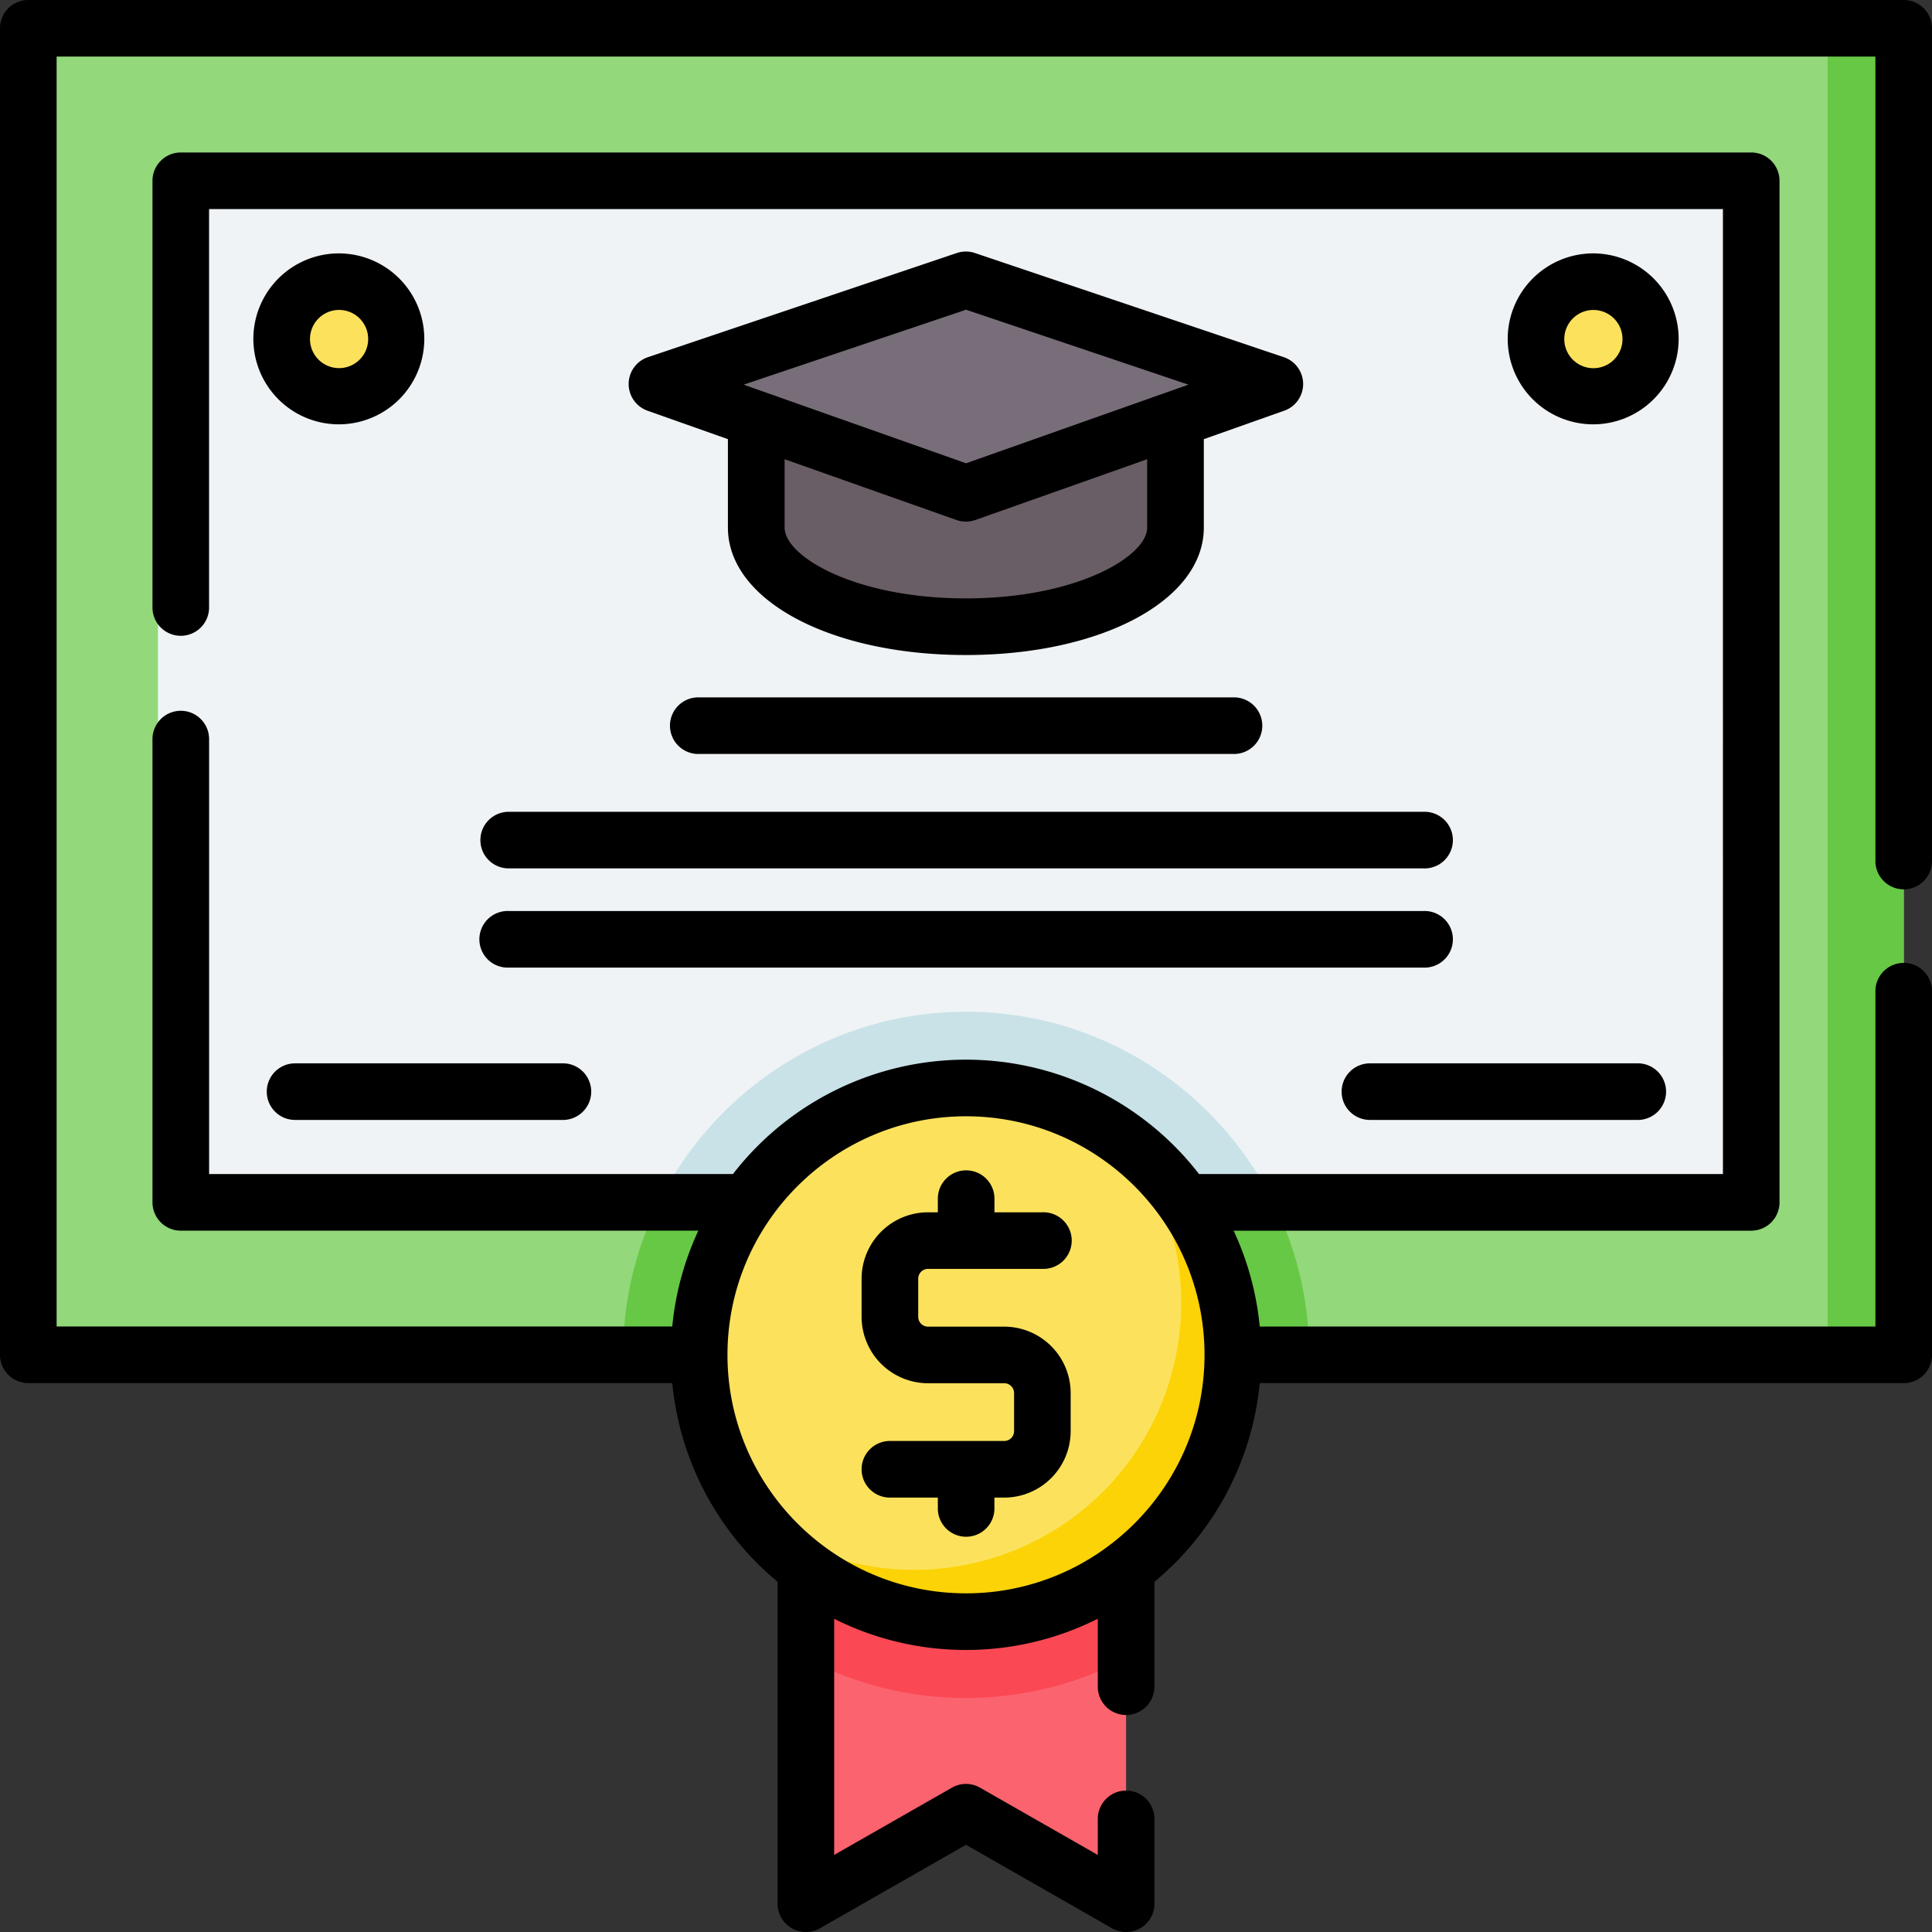 <svg xmlns="http://www.w3.org/2000/svg" width="52" height="52"><rect width="100%" height="100%" fill="#333333" stroke="none"/><path fill="#fb636f" d="M25.999 38.52h4.309v12.722l-4.309-2.463-4.309 2.463V38.52z"/><path fill="#93d87b" d="M.76.76h50.477v35.703H.76z"/><path fill="#67c846" d="M49.19.76h2.052v35.703H49.19zM26.004 27.23c-5.092 0-9.234 4.142-9.234 9.234h18.467c0-5.092-4.142-9.234-9.233-9.234z"/><path fill="#eff3f5" d="M46.52 5.25v27.495H4.251V5.25z"/><path fill="#c9e2e7" d="M17.73 32.36h16.54c-1.514-3.038-4.652-5.13-8.27-5.13-3.618 0-6.756 2.092-8.27 5.13z"/><path fill="#695e66" d="M31.645 10.71v3.488c0 1.473-2.526 2.668-5.642 2.668-3.117 0-5.643-1.195-5.643-2.668V10.71z"/><path fill="#786e79" d="M25.995 13.275l-8.315-2.94 8.315-2.805 8.315 2.804z"/><path fill="#fa4954" d="M21.69 38.52v6.112a9.176 9.176 0 004.309 1.07 9.176 9.176 0 004.309-1.07V38.52h-4.309z"/><path fill="#fce25c" d="M26.002 43.643a7.182 7.182 0 100-14.363 7.182 7.182 0 000 14.363z"/><path fill="#fbd307" d="M30.34 30.74A7.182 7.182 0 0120.28 40.8a7.182 7.182 0 1010.06-10.06z"/><path fill="#fce25c" d="M42.879 10.658a1.539 1.539 0 100-3.078 1.539 1.539 0 000 3.078zm-33.76 0a1.539 1.539 0 100-3.078 1.539 1.539 0 000 3.078z"/><path d="M26 30.045c3.54 0 6.42 2.88 6.42 6.42s-2.88 6.42-6.42 6.42-6.42-2.88-6.42-6.42 2.88-6.42 6.42-6.42zm26-6.898V.762c0-.42-.34-.762-.762-.762H.762A.762.762 0 000 .762v35.703c0 .42.341.761.762.761h17.332a7.936 7.936 0 002.835 5.348v8.664a.762.762 0 001.14.662L26 49.653l3.931 2.247a.761.761 0 001.14-.662v-2.282a.762.762 0 10-1.524 0v.97l-3.17-1.811a.762.762 0 00-.755 0l-3.17 1.81V43.57a7.892 7.892 0 003.548.839 7.893 7.893 0 003.547-.84v1.828a.762.762 0 101.524 0v-2.822a7.936 7.936 0 002.835-5.348h17.332a.76.76 0 00.762-.761v-9.76a.762.762 0 10-1.523 0v8.998H33.906a7.877 7.877 0 00-.703-2.58h13.931a.762.762 0 00.762-.762V4.866a.761.761 0 00-.762-.762H4.865a.762.762 0 00-.761.762v11.457a.762.762 0 101.523 0V5.627h40.746V31.6h-14.1A7.932 7.932 0 0026 28.521a7.932 7.932 0 00-6.272 3.078h-14.1V19.893a.762.762 0 10-1.524 0v12.468c0 .42.34.762.761.762h13.931a7.88 7.88 0 00-.702 2.58H1.524V1.523h48.953v21.624a.762.762 0 101.523 0z"/><path d="M18.822 18.77a.762.762 0 100 1.523h14.363a.762.762 0 100-1.523zm-5.892 3.842c0 .42.34.761.762.761h24.623a.762.762 0 100-1.523H13.692a.761.761 0 00-.762.762zm.762 3.431h24.623a.762.762 0 100-1.523H13.692a.762.762 0 100 1.523zm22.418 3.339c0 .42.34.761.762.761h7.181a.762.762 0 100-1.523h-7.181a.762.762 0 00-.762.762zm-28.93 0c0 .42.34.761.762.761h7.181a.762.762 0 100-1.523H7.942a.762.762 0 00-.762.762zM30.876 14.2c0 .777-1.901 1.906-4.88 1.906-2.977 0-4.878-1.129-4.878-1.906v-1.84l4.625 1.636a.762.762 0 00.508 0l4.625-1.636zm-4.874-5.864l5.985 2.017-5.985 2.116-5.986-2.116zm9.072 1.994a.762.762 0 00-.519-.716L26.24 6.81a.762.762 0 00-.487 0l-8.315 2.804a.762.762 0 00-.01 1.44l2.164.766v2.38c0 1.955 2.754 3.43 6.405 3.43 3.65 0 6.404-1.475 6.404-3.43v-2.38l2.165-.766a.762.762 0 00.508-.724zM27.03 38.784h-3.078a.762.762 0 100 1.524h1.29v.264a.762.762 0 101.523 0v-.264h.265a1.79 1.79 0 001.787-1.788v-1.026a1.79 1.79 0 00-1.787-1.787h-2.052a.265.265 0 01-.264-.265v-1.026c0-.145.118-.264.264-.264h3.078a.762.762 0 100-1.523h-1.29v-.367a.762.762 0 10-1.524 0v.367h-.264a1.79 1.79 0 00-1.788 1.787v1.026a1.79 1.79 0 001.788 1.788h2.052c.145 0 .264.118.264.264v1.026a.265.265 0 01-.264.264zM42.103 9.126a.783.783 0 111.567.001.783.783 0 01-1.567-.001zm3.078-.005a2.303 2.303 0 00-2.3-2.301 2.303 2.303 0 00-2.301 2.3 2.302 2.302 0 002.3 2.301 2.302 2.302 0 002.301-2.3zm-36.055.787a.783.783 0 11.001-1.566.783.783 0 01-.001 1.566zM9.12 6.82a2.303 2.303 0 00-2.301 2.3 2.302 2.302 0 002.3 2.301 2.302 2.302 0 002.301-2.3 2.303 2.303 0 00-2.3-2.301z"/></svg>